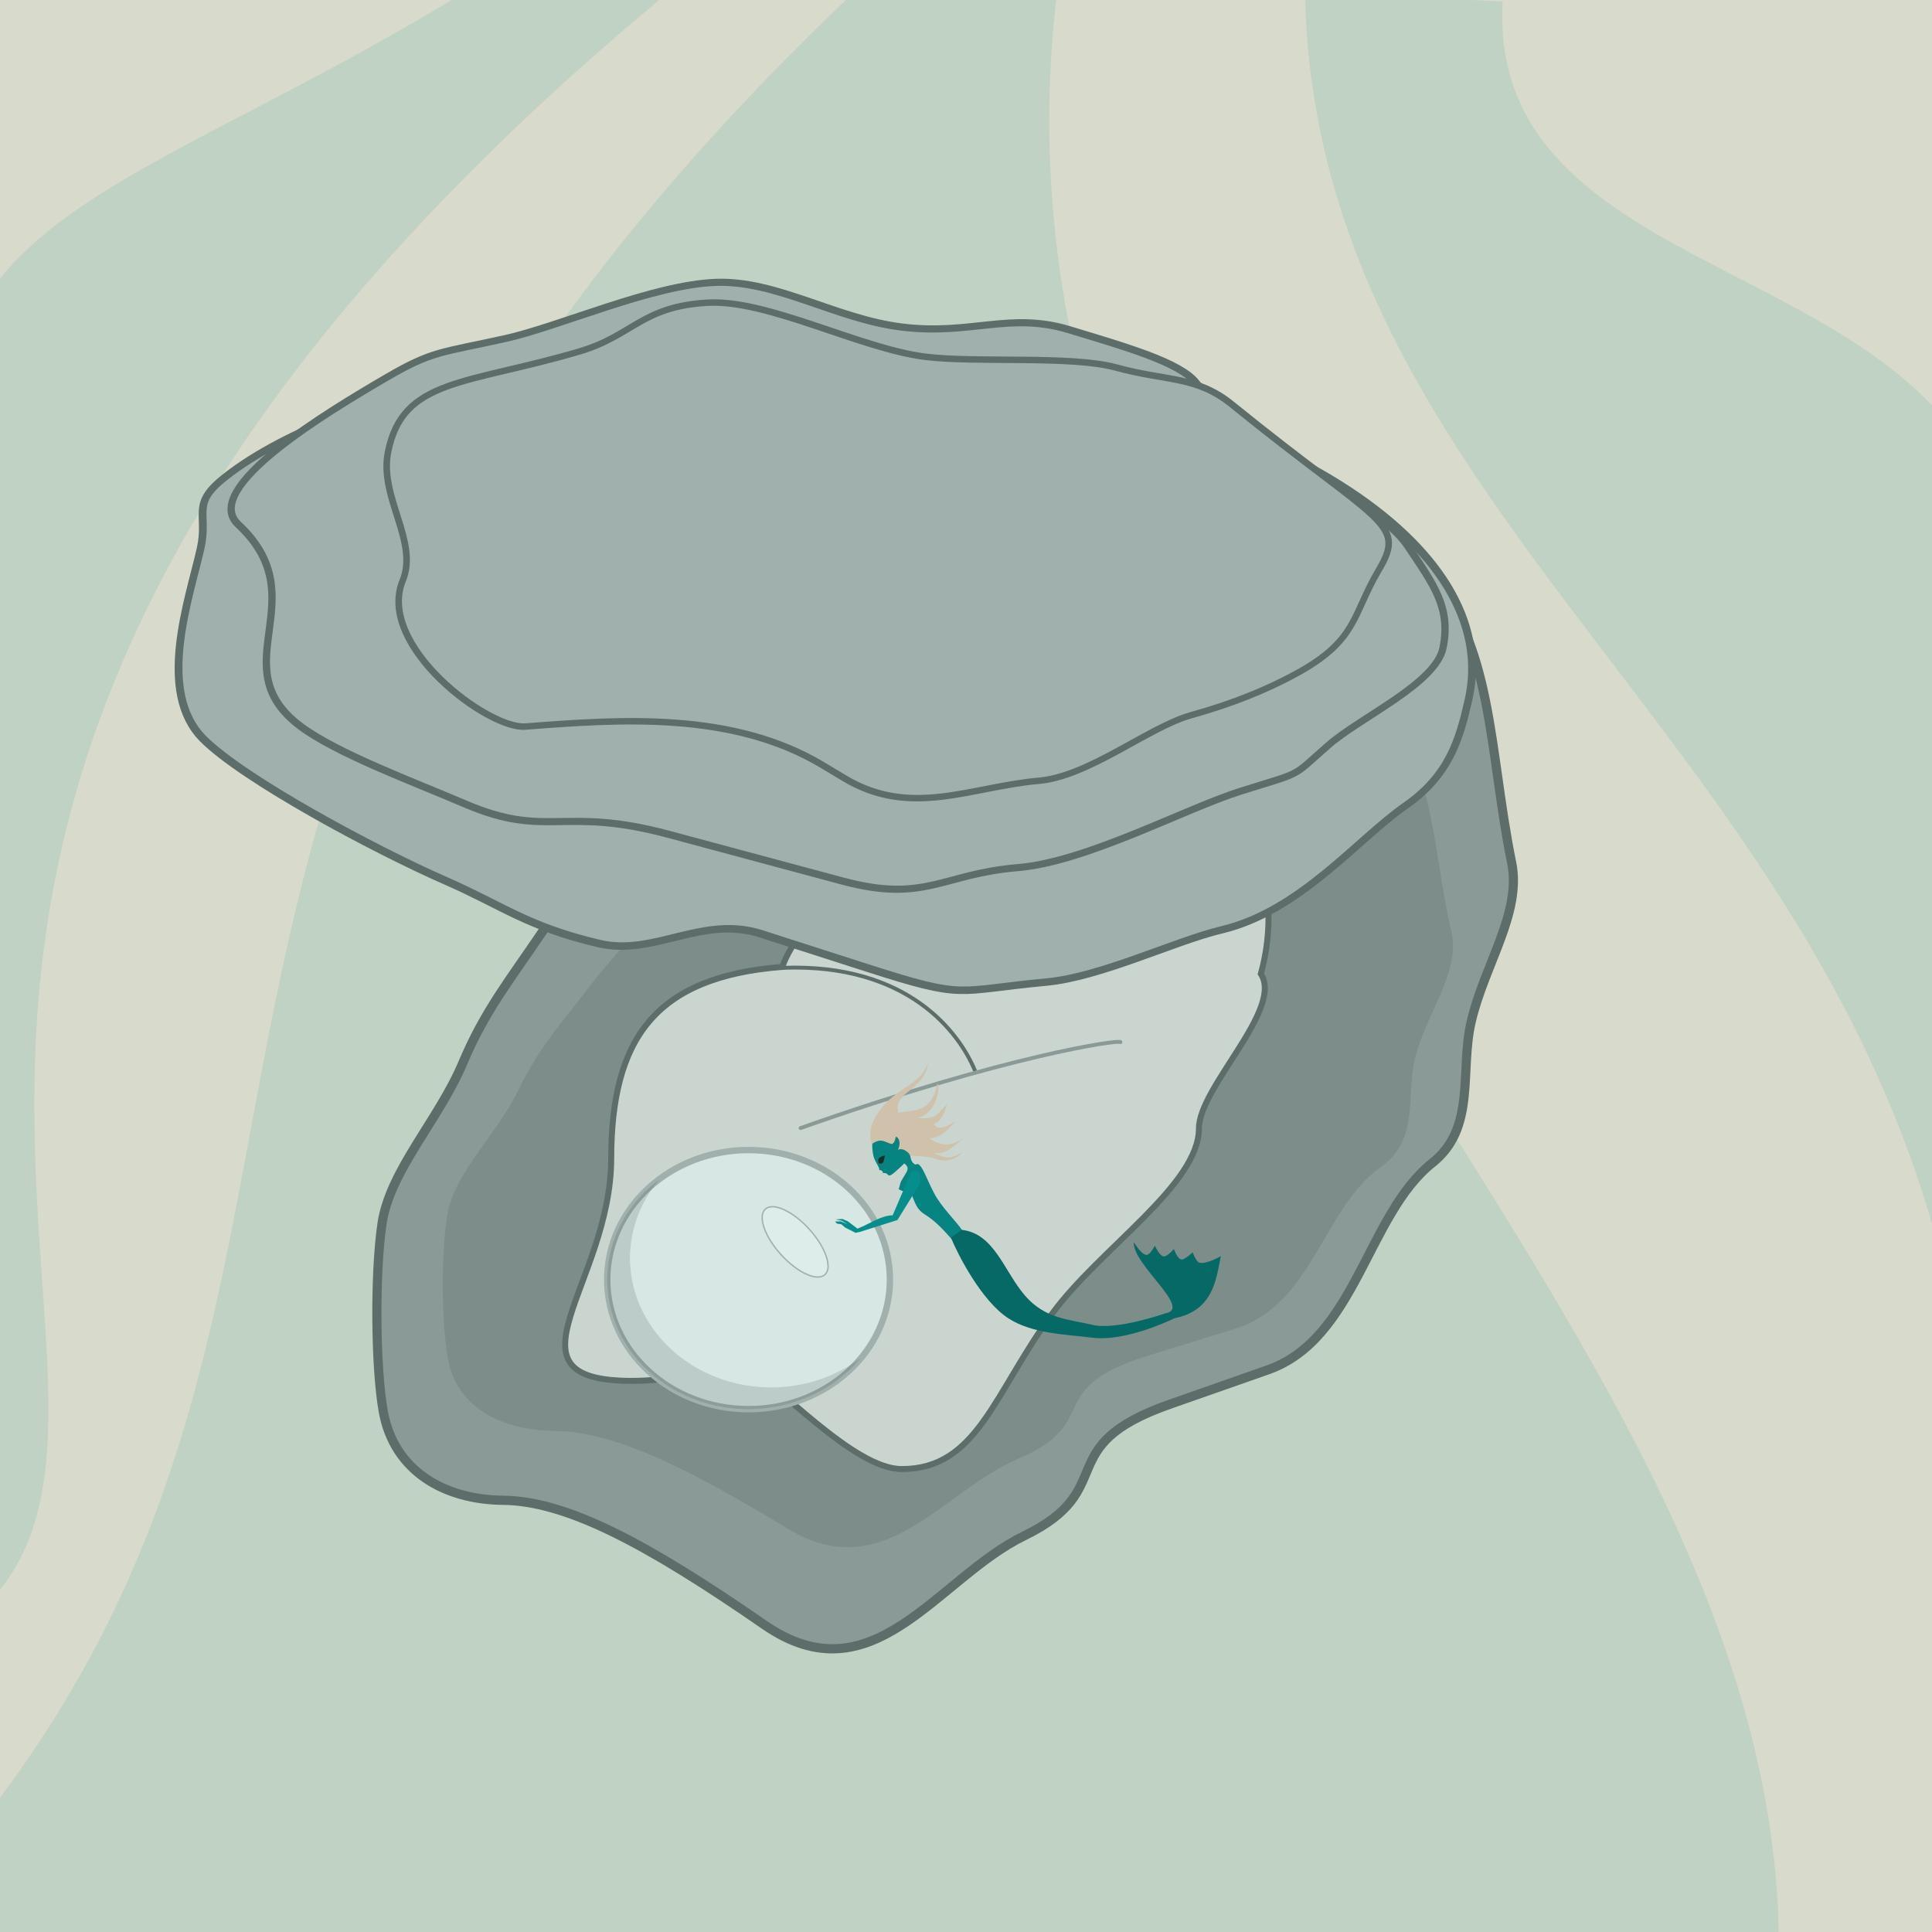 <?xml version="1.0" encoding="UTF-8" standalone="no"?>
<!-- Created with Inkscape (http://www.inkscape.org/) -->

<svg
   width="100"
   height="100"
   viewBox="0 0 100 100"
   version="1.1"
   id="svg1"
   inkscape:version="1.3.2 (091e20e, 2023-11-25)"
   sodipodi:docname="oyester.svg"
   inkscape:export-filename="oyester.png"
   inkscape:export-xdpi="192"
   inkscape:export-ydpi="192"
   xmlns:inkscape="http://www.inkscape.org/namespaces/inkscape"
   xmlns:sodipodi="http://sodipodi.sourceforge.net/DTD/sodipodi-0.dtd"
   xmlns="http://www.w3.org/2000/svg"
   xmlns:svg="http://www.w3.org/2000/svg">
  <sodipodi:namedview
     id="namedview1"
     pagecolor="#ffffff"
     bordercolor="#666666"
     borderopacity="1.0"
     inkscape:showpageshadow="2"
     inkscape:pageopacity="0.0"
     inkscape:pagecheckerboard="0"
     inkscape:deskcolor="#d1d1d1"
     inkscape:document-units="px"
     inkscape:zoom="8"
     inkscape:cx="57.1875"
     inkscape:cy="48.875"
     inkscape:window-width="1714"
     inkscape:window-height="982"
     inkscape:window-x="120"
     inkscape:window-y="32"
     inkscape:window-maximized="0"
     inkscape:current-layer="g104" />
  <defs
     id="defs1">
    <filter
       style="color-interpolation-filters:sRGB;"
       inkscape:label="Noise Fill"
       id="filter30"
       x="0"
       y="0"
       width="1"
       height="1">
      <feTurbulence
         type="fractalNoise"
         baseFrequency="20 20"
         numOctaves="5"
         seed="60"
         result="turbulence"
         id="feTurbulence29" />
      <feComposite
         in="SourceGraphic"
         in2="turbulence"
         operator="in"
         result="composite1"
         id="feComposite29" />
      <feColorMatrix
         values="1 0 0 0 0 0 1 0 0 0 0 0 1 0 0 0 0 0 5 -1 "
         result="color"
         id="feColorMatrix29" />
      <feFlood
         flood-opacity="0.055"
         flood-color="rgb(0,0,0)"
         result="flood"
         id="feFlood29" />
      <feMerge
         result="merge"
         id="feMerge30">
        <feMergeNode
           in="flood"
           id="feMergeNode29" />
        <feMergeNode
           in="color"
           id="feMergeNode30" />
      </feMerge>
      <feComposite
         in2="SourceGraphic"
         operator="in"
         result="composite2"
         id="feComposite30" />
    </filter>
    <filter
       style="color-interpolation-filters:sRGB;"
       inkscape:label="Noise Fill"
       id="filter37"
       x="0"
       y="0"
       width="1"
       height="1">
      <feTurbulence
         type="fractalNoise"
         baseFrequency="20 20"
         numOctaves="5"
         seed="60"
         result="turbulence"
         id="feTurbulence36" />
      <feComposite
         in="SourceGraphic"
         in2="turbulence"
         operator="in"
         result="composite1"
         id="feComposite36" />
      <feColorMatrix
         values="1 0 0 0 0 0 1 0 0 0 0 0 1 0 0 0 0 0 5 -1 "
         result="color"
         id="feColorMatrix36" />
      <feFlood
         flood-opacity="0.016"
         flood-color="rgb(0,0,0)"
         result="flood"
         id="feFlood36" />
      <feMerge
         result="merge"
         id="feMerge37">
        <feMergeNode
           in="flood"
           id="feMergeNode36" />
        <feMergeNode
           in="color"
           id="feMergeNode37" />
      </feMerge>
      <feComposite
         in2="SourceGraphic"
         operator="in"
         result="composite2"
         id="feComposite37" />
    </filter>
    <filter
       style="color-interpolation-filters:sRGB;"
       inkscape:label="Noise Fill"
       id="filter102"
       x="0"
       y="0"
       width="1"
       height="1">
      <feTurbulence
         type="fractalNoise"
         baseFrequency="5 5"
         numOctaves="3"
         seed="5"
         result="turbulence"
         id="feTurbulence101" />
      <feComposite
         in="SourceGraphic"
         in2="turbulence"
         operator="in"
         result="composite1"
         id="feComposite101" />
      <feColorMatrix
         values="1 0 0 0 0 0 1 0 0 0 0 0 1 0 0 0 0 0 4 -0.5 "
         result="color"
         id="feColorMatrix101" />
      <feFlood
         flood-opacity="0.016"
         flood-color="rgb(0,0,0)"
         result="flood"
         id="feFlood101" />
      <feMerge
         result="merge"
         id="feMerge102">
        <feMergeNode
           in="flood"
           id="feMergeNode101" />
        <feMergeNode
           in="color"
           id="feMergeNode102" />
      </feMerge>
      <feComposite
         in2="SourceGraphic"
         operator="in"
         result="composite2"
         id="feComposite102" />
    </filter>
  </defs>
  <g
     inkscape:groupmode="layer"
     id="layer8"
     inkscape:label="Layer 2">
    <rect
       style="fill:#333333;fill-opacity:1;fill-rule:evenodd;stroke:none;stroke-width:0.2;stroke-linecap:round;stroke-dasharray:none"
       id="rect14"
       width="100.064"
       height="100.13"
       x="-0.575"
       y="-0.395" />
    <rect
       style="fill:#f4e3d7;fill-opacity:1;fill-rule:evenodd;stroke:none;stroke-width:0.2;stroke-linecap:round;stroke-dasharray:none;filter:url(#filter102)"
       id="rect39"
       width="101.65"
       height="101.679"
       x="-1.087"
       y="-0.39" />
    <g
       id="g104"
       style="display:inline">
      <path
         id="rect103"
         style="fill:#2ca089;fill-opacity:0.134;fill-rule:evenodd;stroke-width:0.2;stroke-linecap:round"
         d="M 24.278,-0.547 35.363,-1.03 C -19.9,44.174 13.819,73.662 -2.555,84.604 L -2.617,20.243 C -0.901,10.458 9.419,8.578 24.278,-0.547 Z"
         sodipodi:nodetypes="ccccc" />
      <path
         id="path103"
         style="fill:#2ca089;fill-opacity:0.134;fill-rule:evenodd;stroke-width:0.2;stroke-linecap:round"
         d="M 77.779,0.081 67.541,-0.429 C 68.113,30.913 104.236,41.45 102.171,83.169 l 0.078,-59.042 C 96.688,13.304 77.002,13.733 77.779,0.081 Z"
         sodipodi:nodetypes="ccccc" />
      <path
         id="path104"
         style="fill:#2ca089;fill-opacity:0.134;fill-rule:evenodd;stroke-width:0.2;stroke-linecap:round"
         d="M 54.757,-0.737 45.386,-1.51 C -2.51,42.97 26.774,69.645 -9.031,103.021 L 92.067,101.089 C 92.373,67.162 49.487,40.201 54.757,-0.737 Z"
         sodipodi:nodetypes="ccccc" />
    </g>
  </g>
  <g
     inkscape:label="Layer 1"
     inkscape:groupmode="layer"
     id="layer1"
     sodipodi:insensitive="true">
    <path
       id="path1"
       style="fill:#999999;fill-rule:evenodd;stroke:#666666;stroke-width:0.475;stroke-linecap:square"
       transform="matrix(0.718,0.696,-0.69,0.724,0,0)"
       d="m 93.975,10.06 c -2.975,5.855 1.187,4.915 -0.749,10.114 -1.749,4.695 0.21,11.551 -6.565,12.673 -7.382,1.223 -11.844,2.531 -14.239,4.789 -2.183,2.059 -5.11,2.865 -7.677,0.994 -1.853,-1.35 -5.208,-4.776 -6.729,-6.914 -1.611,-2.265 -1.581,-5.908 -2.71,-8.877 C 54.265,20.103 54.115,18.138 53.576,14.954 53.079,12.023 52.748,6.283 52.748,3.091 c 0,-18.894 9.64,-33.155 21.114,-33.155 4.894,0 8.753,4.349 13.585,7.665 2.187,1.502 2.624,4.767 4.17,7.375 1.341,2.262 3.983,3.749 3.583,6.635 -0.594,4.282 3.424,9.301 1.228,13.623 z"
       sodipodi:nodetypes="sssssssssssssss" />
    <path
       id="path6"
       style="fill:#666666;fill-opacity:0.286;fill-rule:evenodd;stroke:none;stroke-width:0.396;stroke-linecap:square"
       d="m 59.388,70.181 c -5.489,1.697 -2.256,3.432 -6.68,5.323 -3.995,1.708 -6.949,6.66 -11.962,3.605 -5.462,-3.328 -9.112,-5.017 -12.026,-5.042 -2.656,-0.023 -5.018,-1.16 -5.51,-3.618 -0.355,-1.774 -0.396,-5.543 -0.056,-7.583 0.36,-2.161 2.613,-4.209 3.713,-6.506 1.014,-2.118 2.123,-3.312 3.732,-5.41 1.48,-1.931 4.789,-5.364 6.746,-7.173 11.586,-10.706 26.484,-13.536 33.808,-7.286 3.124,2.665 2.921,7.232 3.971,11.742 0.476,2.042 -1.248,4.13 -1.86,6.45 -0.531,2.012 0.244,4.294 -1.781,5.711 -3.005,2.103 -3.518,7.135 -7.57,8.388 z"
       sodipodi:nodetypes="sssssssssssssss" />
    <path
       id="path3"
       style="fill:#e3dedb;fill-opacity:1;fill-rule:evenodd;stroke:#666666;stroke-width:0.31;stroke-linecap:square"
       d="m 59.176,39.506 c -5.53,0.01 -16.957,5.704 -18.686,10.54 -6.63,0.515 -8.837,3.773 -8.854,9.897 7.08e-4,6.52 -6.016,11.531 1.068,11.531 1.886,-0.003 3.749,-0.389 5.454,-1.13 2.092,1.271 6.008,5.692 8.515,5.695 3.924,1.32e-4 4.764,-3.934 7.816,-8.083 2.458,-3.341 7.568,-6.637 7.568,-9.546 -9.65e-4,-2.133 4.394,-6.173 3.204,-8.003 0.254,-0.919 0.387,-1.862 0.396,-2.81 4.64e-4,-6.521 0.603,-8.091 -6.482,-8.091 z"
       sodipodi:nodetypes="ccccccscccc" />
    <path
       id="path2"
       style="fill:#b3b3b3;fill-rule:evenodd;stroke:#666666;stroke-width:0.396;stroke-linecap:square"
       transform="matrix(-0.221,0.975,-0.994,-0.11,0,0)"
       d="m 43.998,-49.409 c -0.641,3.201 1.785,5.175 1.434,8.108 -0.458,3.827 -1.405,5.334 -2.365,8.499 -1.23,4.053 -4.117,11.476 -5.97,13.975 -2.179,2.94 -7.134,2.322 -9.835,2.322 -1.908,0 -2.222,1.062 -3.897,-0.468 -5.491,-5.015 -10.18,-18.91 -10.18,-33.448 0,-18.972 6.46,-32.233 14.626,-32.233 2.125,0 4.041,0.113 5.867,1.988 1.992,2.045 6.057,4.132 7.471,7.891 0.843,2.242 3.14,5.608 3.712,8.307 0.969,4.571 1.387,3.823 0.295,9.276 z"
       sodipodi:nodetypes="sssssssssssss" />
    <path
       id="ellipse2"
       style="fill:#b3b3b3;fill-rule:evenodd;stroke:#666666;stroke-width:0.374;stroke-linecap:square"
       transform="matrix(-0.198,0.98,-0.992,-0.123,0,0)"
       d="m 38.716,-42.605 c -0.794,5.711 1.031,6.107 -0.27,10.684 -0.804,2.827 -1.767,7.015 -2.948,9.163 -2.585,4.701 -6.676,0.411 -9.995,5.235 -1.606,2.333 -6.351,-3.36 -8.541,-6.061 -1.642,-2.025 -1.593,-2.465 -2.744,-5.615 -0.96,-2.625 -3.727,-6.955 -4.243,-10.147 -0.498,-3.08 1.116,-6.477 1.116,-9.907 0,-3.603 -1.483,-5.333 -0.935,-8.545 0.54,-3.169 0.987,-6.019 1.938,-7.035 2.872,-3.068 4.837,-10.376 7.023,-12.42 1.836,-1.718 2.902,-2.862 5.044,-2.862 1.887,0 4.098,3.49 5.756,4.84 1.945,1.585 1.474,0.919 2.914,3.967 1.24,2.624 4.644,7.153 5.369,10.567 0.805,3.794 2.43,4.361 1.816,8.782 z"
       sodipodi:nodetypes="sssssssssssssssss" />
    <path
       id="ellipse3"
       style="fill:#b3b3b3;fill-rule:evenodd;stroke:#666666;stroke-width:0.338;stroke-linecap:square"
       transform="matrix(-0.193,0.981,-0.992,-0.126,0,0)"
       d="m 34.016,-49.558 c -2.208,5.152 -1.046,10.783 -0.05,15.541 0.389,1.857 -3.191,8.41 -6.716,7.702 -2.12,-0.425 -4.128,2.035 -6.507,2.035 -3.908,0 -3.98,-3.306 -6.438,-8.732 -1.17,-2.583 -2.739,-2.721 -3.356,-6.075 -0.552,-2.998 1.366,-8.175 1.366,-11.567 0,-2.638 -1.034,-7.431 -0.694,-9.846 0.39,-2.76 -0.113,-4.159 1.158,-6.286 5.202,-8.712 4.886,-10.08 7.566,-9.103 2.428,0.885 3.7,0.376 5.779,3.056 1.084,1.398 2.056,3.078 2.901,5.03 0.886,2.045 3.816,4.581 4.373,7.099 0.761,3.439 2.763,6.142 1.139,9.931 z"
       sodipodi:nodetypes="sssssssssssssss" />
    <ellipse
       style="fill:#f2f2f2;fill-opacity:1;fill-rule:evenodd;stroke:#b3b3b3;stroke-width:0.33;stroke-linecap:square"
       id="path5"
       cx="38.746"
       cy="66.232"
       rx="7.316"
       ry="6.706" />
    <path
       id="ellipse5"
       style="fill:#1a1a1a;fill-opacity:0.141;fill-rule:evenodd;stroke:none;stroke-width:0.33;stroke-linecap:square"
       d="m 34.121,61.051 a 7.316,6.706 0 0 0 -2.691,5.182 7.316,6.706 0 0 0 7.316,6.705 7.316,6.706 0 0 0 5.801,-2.646 7.316,6.706 0 0 1 -4.623,1.521 7.316,6.706 0 0 1 -7.316,-6.705 7.316,6.706 0 0 1 1.514,-4.057 z" />
    <ellipse
       style="fill:#f9f9f9;fill-opacity:1;fill-rule:evenodd;stroke:#b3b3b3;stroke-width:0.071;stroke-linecap:square"
       id="ellipse6"
       cx="-13.02"
       cy="75.033"
       rx="0.984"
       ry="2.292"
       transform="matrix(0.729,-0.684,0.675,0.738,0,0)" />
    <path
       style="fill:none;stroke:#666666;stroke-width:0.2;stroke-linecap:butt;stroke-linejoin:miter;stroke-dasharray:none;stroke-opacity:1"
       d="m 40.54,50.093 c 6.474,-0.236 9.124,3.37 9.934,5.345"
       id="path7"
       sodipodi:nodetypes="cc" />
    <path
       style="fill:none;stroke:#999999;stroke-width:0.2;stroke-linecap:round;stroke-linejoin:miter;stroke-dasharray:none;stroke-opacity:1"
       d="m 41.44,58.388 c 10.662,-3.769 16.567,-4.601 16.554,-4.446"
       id="path8"
       sodipodi:nodetypes="cc" />
    <path
       id="path9"
       style="fill:#008080;fill-rule:evenodd;stroke-width:0.2;stroke-linecap:round"
       d="m 47.166,59.021 c 0.15,0.795 -0.259,1.123 -0.826,1.628 -0.115,0.102 -0.293,0.259 -0.371,0.166 -0.047,-0.057 -0.101,-0.093 -0.162,-0.099 -0.041,-0.004 -0.072,0.014 -0.108,-0.013 -0.017,-0.013 -0.002,-0.053 -0.024,-0.075 -0.039,-0.039 -0.11,-0.077 -0.159,-0.062 -0.009,-0.093 -0.028,-0.135 -0.067,-0.21 -0.089,-0.172 -0.212,-0.362 -0.252,-0.575 -0.15,-0.795 0.024,-1.37 0.731,-1.624 0.502,-0.18 1.088,0.071 1.238,0.866 z"
       sodipodi:nodetypes="sssscsccssss" />
    <path
       style="fill:#008080;stroke:none;stroke-width:1px;stroke-linecap:butt;stroke-linejoin:miter;stroke-opacity:1"
       d="m 46.513,61.55 c 0.089,0.032 0.174,0.151 0.612,0.136 0.265,0.627 0.311,0.91 0.779,1.197 0.75,0.462 1.407,1.362 1.423,1.31 l 0.522,-0.447 c -0.367,-0.565 -1.114,-1.239 -1.513,-2.009 -0.442,-0.853 -0.669,-1.657 -0.95,-1.455 -0.196,-0.094 -0.272,-0.284 -0.283,-0.631 l -0.364,0.518 c 0.415,0.288 0.212,0.426 -0.013,0.829 -0.156,0.218 -0.141,0.391 -0.214,0.553 z"
       id="path11"
       sodipodi:nodetypes="ccsccsccccc" />
    <path
       style="fill:#006161;fill-opacity:1;stroke:none;stroke-width:1px;stroke-linecap:butt;stroke-linejoin:miter;stroke-opacity:1"
       d="m 49.221,64.062 c 0.335,0.827 1.565,3.259 2.968,4.171 1.246,0.81 2.987,0.832 4.343,1.005 1.789,0.228 4.259,-1.006 4.259,-1.006 1.995,-0.4 2.147,-1.966 2.401,-3.214 0,0 -0.771,0.453 -1.125,0.331 -0.166,-0.057 -0.336,-0.53 -0.336,-0.53 0,0 -0.401,0.398 -0.587,0.371 -0.204,-0.029 -0.384,-0.539 -0.384,-0.539 0,0 -0.349,0.409 -0.536,0.383 -0.207,-0.029 -0.448,-0.554 -0.448,-0.554 0,0 -0.249,0.475 -0.426,0.475 -0.279,-7.71e-4 -0.663,-0.663 -0.663,-0.663 -0.096,1.147 3.066,3.458 1.626,3.688 0,0 -2.515,0.884 -3.747,0.598 -1.238,-0.287 -2.468,-0.314 -3.503,-1.507 -1.097,-1.264 -1.586,-3.226 -3.284,-3.414 z"
       id="path10"
       sodipodi:nodetypes="cssscscscscscssscc" />
    <path
       style="fill:#008c8c;fill-opacity:1;stroke:none;stroke-width:1px;stroke-linecap:butt;stroke-linejoin:miter;stroke-opacity:1"
       d="m 47.18,60.625 -0.976,2.279 c -0.611,0.007 -1.215,0.46 -1.822,0.69 l -0.497,-0.378 -0.279,-0.122 -0.363,0.022 0.327,0.07 0.301,0.18 -0.346,-0.147 -0.302,0.003 0.095,0.11 0.231,0.039 0.196,0.167 0.536,0.272 0.213,-0.043 1.956,-0.618 1.208,-1.95 c -0.007,-0.567 -0.186,-0.712 -0.478,-0.575 z"
       id="path12"
       sodipodi:nodetypes="ccccccccccccccccccc" />
    <path
       id="path13"
       style="fill:#1a1a1a;fill-rule:evenodd;stroke-width:0.2;stroke-linecap:round"
       d="m 45.803,59.812 c -0.033,0.105 -0.021,0.16 -0.078,0.312 -0.045,0.121 -0.154,0.114 -0.219,0.101 -0.046,-0.065 -0.079,-0.213 -9.12e-4,-0.282 0.091,-0.08 0.202,-0.12 0.298,-0.131 z"
       sodipodi:nodetypes="cscscc" />
    <path
       style="fill:#e9c6af;stroke:none;stroke-width:1px;stroke-linecap:butt;stroke-linejoin:miter;stroke-opacity:1"
       d="m 45.141,59.21 c -0.16,-0.329 -0.102,-0.881 0.093,-1.246 0.941,-1.761 2.335,-1.605 2.812,-2.971 -0.205,1.509 -1.885,1.513 -1.541,2.609 0.717,-0.207 1.689,0.122 2.025,-1.546 0.139,0.487 -0.151,1.595 -1.053,1.815 1.028,0.085 1.008,-0.215 1.552,-0.722 -0.162,0.383 -0.2,0.836 -0.711,1.025 0.257,0.414 0.773,0.076 1.12,-0.128 -0.441,0.557 -0.891,0.88 -1.355,0.871 0.488,0.282 0.972,0.574 1.838,-0.047 -0.513,0.393 -0.948,0.971 -1.706,0.774 0.459,0.106 0.728,0.523 1.559,0.021 0.025,0.025 -0.537,0.613 -1.299,0.327 -0.434,-0.163 -1.38,-0.17 -1.38,-0.17 0.051,-0.056 -0.312,-0.458 -0.619,-0.309 0.133,-0.257 0.116,-0.597 -0.11,-0.683 -0.051,0.296 -0.122,0.336 -0.193,0.385 -0.325,-0.047 -0.536,-0.367 -1.033,-0.007 z"
       id="path14"
       sodipodi:nodetypes="cscccccccccccscccccc" />
  </g>
  <g
     inkscape:groupmode="layer"
     id="layer9"
     inkscape:label="Layer 3"
     sodipodi:insensitive="true">
    <rect
       style="fill:#2ca089;fill-opacity:0.134;fill-rule:evenodd;stroke:none;stroke-width:0.2;stroke-linecap:round;stroke-dasharray:none"
       id="rect102"
       width="104.623"
       height="102.771"
       x="-2.858"
       y="-1.55" />
  </g>
</svg>
